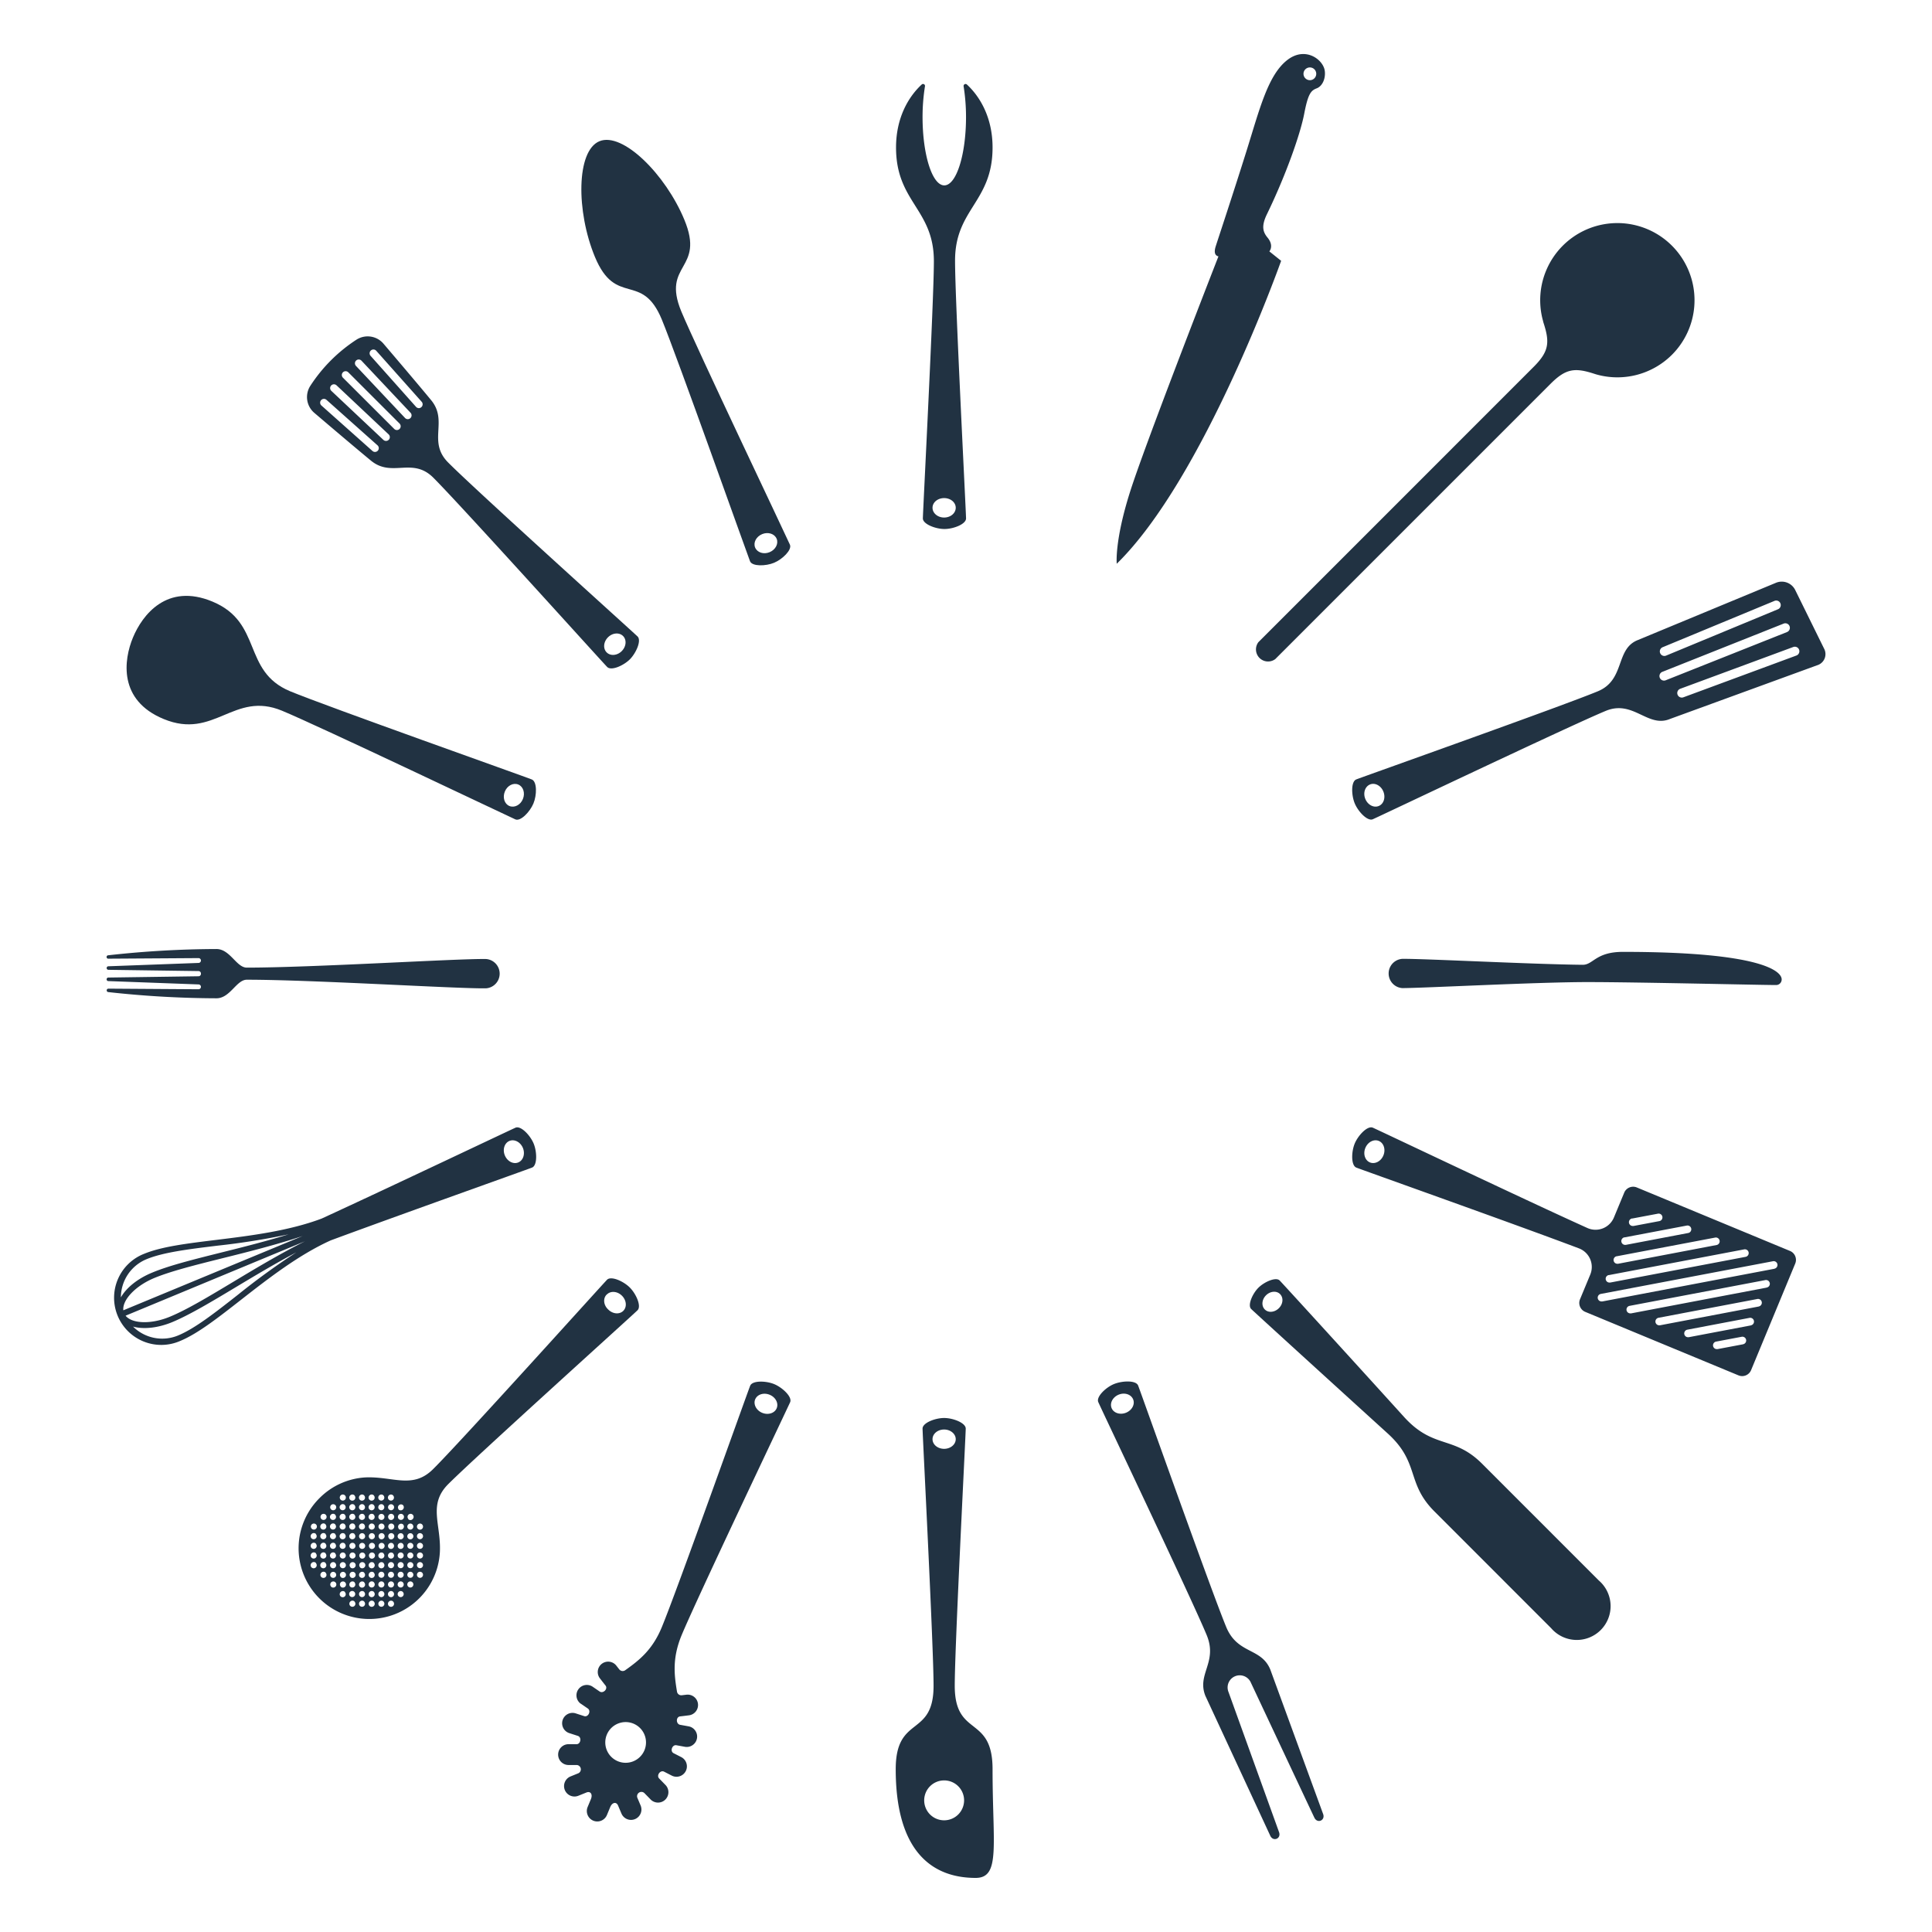 <svg id="Layer_1" data-name="Layer 1" xmlns="http://www.w3.org/2000/svg" viewBox="0 0 800 800"><defs><style>.cls-1{fill:#213242;}</style></defs><title>loader</title><path class="cls-1" d="M735.37,407.88c-6.53,0-57.11-1.22-78.07-1.22s-68.06,2.49-76.65,2.49a6.07,6.07,0,0,1,0-12.11c8.59-.12,53.79,2.26,74.74,2.46,4.36,0,5.33-5.35,16.63-5.35,58.27,0,65.73,8.26,65.73,11.38A2.29,2.29,0,0,1,735.37,407.88Z"/><path class="cls-1" d="M692.3,146.92a31.95,31.95,0,1,0-53.3-13.8h0l0,.1c.05.17.1.34.16.52,2.58,7.94,2.25,11.7-3.8,17.86L521.07,265.91a5,5,0,0,0,7,7l114-114c6.41-6.42,10.15-6.74,18.35-4.05l.22.07.23.07h0A32,32,0,0,0,692.3,146.92Z"/><path class="cls-1" d="M83.2,403.1h0a1,1,0,0,0-1-1l-37.23-.52a.75.75,0,0,1-.81-.74.74.74,0,0,1,.81-.73l37.23-1.38a1,1,0,0,0,1-1h0a1,1,0,0,0-1-1l-37.24.24a.71.71,0,1,1-.13-1.41,414.49,414.49,0,0,1,44.85-2.59c5.62.06,8.24,7.7,12.51,7.7,27.3,0,87.63-3.79,99.06-3.56a6.08,6.08,0,0,1,0,12.13c-11.43.23-71.76-3.56-99.06-3.56-4.27,0-6.89,7.64-12.51,7.69a415.78,415.78,0,0,1-44.85-2.57.71.71,0,1,1,.13-1.42l37.24.25a1,1,0,0,0,1-1h0a1,1,0,0,0-1-1l-37.23-1.38a.74.74,0,1,1,0-1.47l37.23-.53a1,1,0,0,0,1-1Z"/><path class="cls-1" d="M283.38,91c-7.8-18.84-25.58-36.49-35.17-32.52s-9.68,29-1.88,47.86c8.7,21,19.41,5.91,27.7,25.94,6.2,15,35.64,97.94,36.54,100.13s6.52,2.05,9.94.63,7.49-5.3,6.59-7.48-38.76-81.67-45-96.63C273.84,108.92,292.08,112,283.38,91Zm38.21,132.06c.85,2.07-.44,4.56-2.9,5.58s-5.13.17-6-1.9.44-4.55,2.89-5.57S320.73,221,321.59,223.09Z"/><path class="cls-1" d="M755.32,268.59l-12-24.36a6.23,6.23,0,0,0-7.83-2.95L678,265.11c-9.18,3.8-5,16.44-16.4,21.15-14.95,6.19-97.78,35.58-100,36.48s-2.05,6.5-.63,9.93,5.28,7.48,7.46,6.57,81.54-38.69,96.48-44.88c11.37-4.71,17.37,7.16,26.56,3.36l60.93-22.23A4.82,4.82,0,0,0,755.32,268.59ZM690,271.43a1.88,1.88,0,1,1-1.43-3.47l46.1-19.1a1.88,1.88,0,1,1,1.43,3.47Zm48.57-13.21a1.88,1.88,0,0,1,1.39,3.5l-50.31,20a1.88,1.88,0,0,1-1.39-3.49ZM570.92,333.74c-2.06.86-4.54-.44-5.56-2.89s-.17-5.12,1.89-6,4.55.44,5.56,2.89S573,332.89,570.92,333.74Zm126.13-45a1.88,1.88,0,1,1-1.3-3.53l46.8-17.3a1.88,1.88,0,0,1,1.3,3.53Z"/><path class="cls-1" d="M411,61.06C411,48.7,405.79,40,400.38,35a.82.82,0,0,0-1.37.73,80.92,80.92,0,0,1,1,12.67c0,15.66-4,28.36-9,28.36s-9-12.7-9-28.36a80.92,80.92,0,0,1,1-12.67.81.81,0,0,0-1.36-.73c-5.41,5-10.62,13.69-10.62,26.05,0,22.73,15.67,25.44,15.67,47.13,0,16.2-4.56,104.12-4.56,106.48s5.23,4.39,8.94,4.39,8.94-2,8.94-4.39-4.55-90.28-4.55-106.48C395.33,86.5,411,83.79,411,61.06ZM395.75,210.25c0,2.24-2.15,4.05-4.81,4.05s-4.8-1.81-4.8-4.05,2.15-4,4.8-4S395.75,208,395.75,210.25Z"/><path class="cls-1" d="M499.22,702.42,526,760.16c1.19,2.57,4.59,1.21,3.63-1.5l-20.92-58a5,5,0,0,1,9.28-3.85s25.83,55,26.26,55.84c1.23,2.6,4.6,1.16,3.63-1.5L526,691.31c-3.8-9.18-13.54-6.23-18.25-17.6-6.19-14.94-35.58-97.78-36.48-100s-6.5-2-9.93-.63-7.48,5.28-6.58,7.46,38.7,81.54,44.89,96.48c4.71,11.37-4.26,16.17-.46,25.36ZM460.3,583.08c-.86-2.07.44-4.55,2.89-5.57s5.12-.17,6,1.89-.44,4.55-2.89,5.56S461.15,585.13,460.3,583.08Z"/><path class="cls-1" d="M642.31,674.21a14,14,0,1,0,19.75-19.74l-48.37-48.38c-11.81-11.8-20.09-5.92-32.3-19.36-19.92-22-50.36-55.36-51.51-56.51-1.56-1.56-6.35.56-8.8,3s-4.57,7.24-3,8.8c1.15,1.15,34.56,31.59,56.51,51.52,13.44,12.2,7.56,20.49,19.36,32.29ZM524.22,536.37c1.75-1.75,4.37-2,5.84-.5s1.25,4.08-.51,5.83-4.36,2-5.83.51S522.47,538.13,524.22,536.37Z"/><path class="cls-1" d="M264,263.55c-1.67-1.66-67-60.52-78.39-72-8.71-8.7.09-17.12-7.06-25.82-4.81-5.85-14.15-16.84-19.75-23.41a8.59,8.59,0,0,0-11.13-1.71,64.92,64.92,0,0,0-19.2,19.2A8.58,8.58,0,0,0,130.2,171c6.57,5.6,17.57,14.94,23.42,19.75,8.7,7.15,17.12-1.64,25.82,7.06,11.44,11.44,70.29,76.72,72,78.39s6.79-.6,9.41-3.22h0C263.43,270.34,265.69,265.22,264,263.55ZM156.45,186.61a1.57,1.57,0,0,1-2.22.13l-21.14-18.83a1.57,1.57,0,0,1,2.1-2.34l21.13,18.83A1.57,1.57,0,0,1,156.45,186.61Zm4.54-4.53a1.57,1.57,0,0,1-2.23.07l-21.56-20.3a1.57,1.57,0,0,1,2.16-2.29l21.56,20.3A1.58,1.58,0,0,1,161,182.08Zm4.47-4.47a1.56,1.56,0,0,1-1.11.46,1.54,1.54,0,0,1-1.11-.46L142,156.39a1.58,1.58,0,0,1,0-2.22,1.56,1.56,0,0,1,2.22,0l21.23,21.22A1.58,1.58,0,0,1,165.46,177.61Zm4.47-4.47a1.61,1.61,0,0,1-1.08.43,1.56,1.56,0,0,1-1.14-.5L147.4,151.51a1.57,1.57,0,1,1,2.29-2.15L170,170.92A1.58,1.58,0,0,1,169.93,173.14Zm4.53-4.54a1.54,1.54,0,0,1-1,.4,1.59,1.59,0,0,1-1.18-.52l-18.83-21.14a1.57,1.57,0,1,1,2.35-2.09l18.83,21.14A1.57,1.57,0,0,1,174.46,168.6Zm83,101h0c-1.88,1.88-4.67,2.12-6.25.54s-1.33-4.37.54-6.24h0c1.87-1.88,4.66-2.12,6.24-.54S259.32,267.73,257.45,269.6Z"/><path class="cls-1" d="M132.24,620.4a29.27,29.27,0,1,0,49.91,22.14l0,0c.51-11.47-5-19.54,3.46-28,11.44-11.44,76.72-70.29,78.39-72s-.6-6.79-3.22-9.41h0c-2.62-2.62-7.74-4.89-9.41-3.22s-60.52,67-72,78.39c-8.42,8.43-16.49,3-28,3.46l0,0A29.18,29.18,0,0,0,132.24,620.4Zm42.56,30.8a1.26,1.26,0,1,1-1.78,0A1.25,1.25,0,0,1,174.8,651.2Zm-4,4a1.26,1.26,0,1,1-1.77,0A1.26,1.26,0,0,1,170.8,655.19Zm-4,4a1.25,1.25,0,1,1-1.77,0A1.25,1.25,0,0,1,166.81,659.19Zm-4,4a1.26,1.26,0,1,1-1.78,0A1.26,1.26,0,0,1,162.82,663.18Zm12-16a1.26,1.26,0,1,1-1.78,0A1.26,1.26,0,0,1,174.8,647.2Zm-4,4a1.25,1.25,0,1,1-1.77,0A1.25,1.25,0,0,1,170.8,651.2Zm-4,4a1.26,1.26,0,1,1-1.77,0A1.26,1.26,0,0,1,166.81,655.19Zm-4,4a1.26,1.26,0,1,1-1.78,0A1.26,1.26,0,0,1,162.82,659.19Zm-4,4a1.25,1.25,0,1,1-1.77,0A1.25,1.25,0,0,1,158.82,663.18Zm16-20a1.26,1.26,0,1,1-1.78,0A1.25,1.25,0,0,1,174.8,643.21Zm-4,4a1.26,1.26,0,1,1-1.77,0A1.26,1.26,0,0,1,170.8,647.2Zm-4,4a1.25,1.25,0,1,1-1.77,0A1.25,1.25,0,0,1,166.81,651.2Zm-4,4a1.26,1.26,0,1,1-1.77,0A1.26,1.26,0,0,1,162.81,655.19Zm-4,4a1.25,1.25,0,1,1-1.77,0A1.25,1.25,0,0,1,158.82,659.19Zm-4,4a1.26,1.26,0,1,1-1.78,0A1.25,1.25,0,0,1,154.83,663.18Zm20-24a1.26,1.26,0,1,1-1.78,0A1.25,1.25,0,0,1,174.8,639.22Zm-4,4a1.25,1.25,0,1,1-1.77,0A1.25,1.25,0,0,1,170.8,643.21Zm-4,4a1.26,1.26,0,1,1-1.77,0A1.26,1.26,0,0,1,166.81,647.2Zm-4,4a1.25,1.25,0,1,1-1.77,0A1.25,1.25,0,0,1,162.81,651.2Zm-4,4a1.26,1.26,0,1,1-1.77,0A1.26,1.26,0,0,1,158.82,655.19Zm-4,4a1.26,1.26,0,1,1-1.78,0A1.25,1.25,0,0,1,154.83,659.19Zm-4,4a1.25,1.25,0,1,1-1.77,0A1.25,1.25,0,0,1,150.83,663.18Zm24-28a1.26,1.26,0,1,1-1.78,0A1.26,1.26,0,0,1,174.8,635.22Zm-4,4a1.25,1.25,0,1,1-1.77,0A1.25,1.25,0,0,1,170.8,639.22Zm-4,4a1.25,1.25,0,1,1-1.77,0A1.25,1.25,0,0,1,166.81,643.21Zm-4,4a1.26,1.26,0,1,1-1.77,0A1.26,1.26,0,0,1,162.81,647.2Zm-4,4a1.25,1.25,0,1,1-1.77,0A1.25,1.25,0,0,1,158.82,651.2Zm-4,4a1.26,1.26,0,1,1-1.78,0A1.26,1.26,0,0,1,154.83,655.19Zm-4,4a1.25,1.25,0,1,1-1.77,0A1.25,1.25,0,0,1,150.83,659.19Zm-4,4a1.25,1.25,0,1,1-1.77,0A1.25,1.25,0,0,1,146.84,663.18Zm28-31.95a1.26,1.26,0,1,1-1.78,0A1.25,1.25,0,0,1,174.8,631.23Zm-4,4a1.26,1.26,0,1,1-1.77,0A1.26,1.26,0,0,1,170.8,635.22Zm-4,4a1.25,1.25,0,1,1-1.77,0A1.25,1.25,0,0,1,166.81,639.22Zm-4,4a1.25,1.25,0,1,1-1.77,0A1.25,1.25,0,0,1,162.81,643.21Zm-4,4a1.26,1.26,0,1,1-1.77,0A1.26,1.26,0,0,1,158.82,647.2Zm-4,4a1.26,1.26,0,1,1-1.78,0A1.25,1.25,0,0,1,154.83,651.2Zm-4,4a1.26,1.26,0,1,1-1.77,0A1.26,1.26,0,0,1,150.83,655.19Zm-4,4a1.26,1.26,0,0,1-1.78,1.77,1.26,1.26,0,1,1,1.78-1.77Zm24-28a1.25,1.25,0,1,1-1.77,0A1.25,1.25,0,0,1,170.8,631.23Zm-4,4a1.26,1.26,0,1,1-1.77,0A1.26,1.26,0,0,1,166.81,635.22Zm-4,4a1.25,1.25,0,1,1-1.77,0A1.25,1.25,0,0,1,162.81,639.22Zm-4,4a1.25,1.25,0,1,1-1.77,0A1.25,1.25,0,0,1,158.82,643.21Zm-4,4a1.26,1.26,0,1,1-1.78,0A1.26,1.26,0,0,1,154.83,647.2Zm-4,4a1.25,1.25,0,1,1-1.77,0A1.25,1.25,0,0,1,150.83,651.2Zm-4,4a1.26,1.26,0,0,1-1.78,1.78,1.28,1.28,0,0,1,0-1.78A1.26,1.26,0,0,1,146.84,655.19Zm-4,4a1.25,1.25,0,1,1-1.77,0A1.25,1.25,0,0,1,142.84,659.19ZM137.08,653a1.25,1.25,0,1,1,1.77,0A1.25,1.25,0,0,1,137.08,653Zm4-4a1.26,1.26,0,1,1,1.77,0A1.26,1.26,0,0,1,141.07,649Zm4-4a1.26,1.26,0,1,1,1.78,0A1.25,1.25,0,0,1,145.06,645Zm4-4a1.25,1.25,0,1,1,1.77,0A1.25,1.25,0,0,1,149.06,641Zm4-4a1.26,1.26,0,1,1,1.78,0A1.26,1.26,0,0,1,153.05,637Zm4-4a1.25,1.25,0,1,1,1.77,0A1.25,1.25,0,0,1,157.05,633Zm4-4a1.26,1.26,0,1,1,1.77,0A1.26,1.26,0,0,1,161,629Zm4-4a1.26,1.26,0,0,1,1.78-1.77A1.26,1.26,0,1,1,165,625Zm-27.95,32a1.26,1.26,0,1,1,1.77,0A1.26,1.26,0,0,1,137.08,657Zm4-4a1.25,1.25,0,1,1,1.77,0A1.25,1.25,0,0,1,141.07,653Zm4-4a1.26,1.26,0,1,1,1.78,0A1.27,1.27,0,0,1,145.06,649Zm4-4a1.25,1.25,0,1,1,1.77,0A1.25,1.25,0,0,1,149.06,645Zm4-4a1.26,1.26,0,1,1,1.78,0A1.25,1.25,0,0,1,153.05,641Zm4-4a1.26,1.26,0,1,1,1.77,0A1.26,1.26,0,0,1,157.05,637Zm4-4a1.25,1.25,0,1,1,1.77,0A1.25,1.25,0,0,1,161,633Zm4-4a1.28,1.28,0,0,1,0-1.78,1.26,1.26,0,1,1,0,1.78Zm-24,28a1.26,1.26,0,1,1,1.77,0A1.26,1.26,0,0,1,141.07,657Zm4-4a1.26,1.26,0,1,1,1.78,0A1.26,1.26,0,0,1,145.06,653Zm4-4a1.26,1.26,0,1,1,1.77,0A1.26,1.26,0,0,1,149.06,649Zm4-4a1.26,1.26,0,1,1,1.78,0A1.25,1.25,0,0,1,153.05,645Zm4-4a1.25,1.25,0,1,1,1.77,0A1.25,1.25,0,0,1,157.05,641Zm4-4a1.26,1.26,0,1,1,1.77,0A1.26,1.26,0,0,1,161,637Zm4-4a1.26,1.26,0,0,1,1.78-1.77A1.26,1.26,0,1,1,165,633Zm4-4a1.26,1.26,0,1,1,1.77,0A1.26,1.26,0,0,1,169,629Zm82.18-93c1.57-1.58,4.37-1.34,6.24.54h0c1.88,1.88,2.12,4.67.54,6.25s-4.37,1.33-6.24-.55h0C249.87,540.42,249.63,537.62,251.21,536.05ZM129.09,633a1.25,1.25,0,1,1,1.77,0A1.25,1.25,0,0,1,129.09,633Zm4-4a1.26,1.26,0,1,1,1.78,0A1.26,1.26,0,0,1,133.08,629Zm4-4a1.25,1.25,0,1,1,1.77,0A1.25,1.25,0,0,1,137.08,625Zm25.73-1.77a1.25,1.25,0,1,1-1.77,0A1.25,1.25,0,0,1,162.81,623.24Zm-4,4a1.26,1.26,0,1,1-1.77,0A1.26,1.26,0,0,1,158.82,627.23Zm-4,4a1.26,1.26,0,1,1-1.78,0A1.25,1.25,0,0,1,154.83,631.23Zm-4,4a1.26,1.26,0,1,1-1.77,0A1.26,1.26,0,0,1,150.83,635.22Zm-4,4a1.26,1.26,0,1,1-1.78,0A1.25,1.25,0,0,1,146.84,639.22Zm-4,4a1.25,1.25,0,1,1-1.77,0A1.25,1.25,0,0,1,142.84,643.21Zm-4,4a1.26,1.26,0,1,1-1.77,0A1.26,1.26,0,0,1,138.85,647.2Zm-4,4a1.26,1.26,0,1,1-1.78,0A1.25,1.25,0,0,1,134.86,651.2Zm27.95-32a1.25,1.25,0,1,1-1.77,0A1.25,1.25,0,0,1,162.81,619.25Zm-4,4a1.25,1.25,0,1,1-1.77,0A1.25,1.25,0,0,1,158.82,623.24Zm-4,4a1.26,1.26,0,1,1-1.78,0A1.26,1.26,0,0,1,154.83,627.23Zm-4,4a1.25,1.25,0,1,1-1.77,0A1.25,1.25,0,0,1,150.83,631.23Zm-4,4a1.26,1.26,0,1,1-1.78,0A1.26,1.26,0,0,1,146.84,635.22Zm-4,4a1.25,1.25,0,1,1-1.77,0A1.25,1.25,0,0,1,142.84,639.22Zm-4,4a1.25,1.25,0,1,1-1.77,0A1.25,1.25,0,0,1,138.85,643.21Zm-4,4a1.26,1.26,0,1,1-1.78,0A1.26,1.26,0,0,1,134.86,647.2Zm24-28a1.25,1.25,0,1,1-1.77,0A1.25,1.25,0,0,1,158.82,619.25Zm-4,4a1.26,1.26,0,1,1-1.78,0A1.25,1.25,0,0,1,154.83,623.24Zm-4,4a1.26,1.26,0,1,1-1.77,0A1.26,1.26,0,0,1,150.83,627.23Zm-4,4a1.26,1.26,0,1,1-1.78,0A1.25,1.25,0,0,1,146.84,631.23Zm-4,4a1.26,1.26,0,1,1-1.77,0A1.26,1.26,0,0,1,142.84,635.22Zm-4,4a1.25,1.25,0,1,1-1.77,0A1.25,1.25,0,0,1,138.85,639.22Zm-4,4a1.26,1.26,0,1,1-1.78,0A1.25,1.25,0,0,1,134.86,643.21Zm-4,4a1.26,1.26,0,1,1-1.77,0A1.26,1.26,0,0,1,130.86,647.2Zm24-28a1.26,1.26,0,1,1-1.78,0A1.26,1.26,0,0,1,154.83,619.24Zm-4,4a1.25,1.25,0,1,1-1.77,0A1.25,1.25,0,0,1,150.83,623.24Zm-4,4a1.26,1.26,0,1,1-1.78,0A1.26,1.26,0,0,1,146.84,627.23Zm-4,4a1.25,1.25,0,1,1-1.77,0A1.25,1.25,0,0,1,142.84,631.23Zm-4,4a1.25,1.25,0,1,1-1.77,0A1.26,1.26,0,0,1,138.85,635.22Zm-4,4a1.26,1.26,0,1,1-1.78,0A1.25,1.25,0,0,1,134.86,639.22Zm-4,4a1.25,1.25,0,1,1-1.77,0A1.25,1.25,0,0,1,130.86,643.21Zm20-24a1.26,1.26,0,1,1-1.77,0A1.26,1.26,0,0,1,150.83,619.24Zm-4,4a1.26,1.26,0,1,1-1.78,0A1.25,1.25,0,0,1,146.84,623.24Zm-4,4a1.26,1.26,0,1,1-1.77,0A1.26,1.26,0,0,1,142.84,627.23Zm-4,4a1.25,1.25,0,1,1-1.77,0A1.25,1.25,0,0,1,138.85,631.23Zm-4,4a1.26,1.26,0,1,1-1.78,0A1.25,1.25,0,0,1,134.86,635.22Zm-4,4a1.25,1.25,0,1,1-1.77,0A1.25,1.25,0,0,1,130.86,639.22Zm16-20a1.26,1.26,0,1,1-1.78,0A1.28,1.28,0,0,1,146.84,619.24Zm-4,4a1.25,1.25,0,1,1-1.77,0A1.25,1.25,0,0,1,142.84,623.24Zm-4,4a1.26,1.26,0,1,1-1.77,0A1.26,1.26,0,0,1,138.85,627.23Zm-4,4a1.26,1.26,0,1,1-1.78,0A1.25,1.25,0,0,1,134.86,631.23Zm-4,4a1.25,1.25,0,1,1-1.77,0A1.25,1.25,0,0,1,130.86,635.22ZM141.07,621a1.26,1.26,0,1,1,1.77,0A1.26,1.26,0,0,1,141.07,621Z"/><path class="cls-1" d="M404,777.6c10.38,0,7-13.56,7-45,0-22.74-15.66-12.89-15.66-34.57,0-16.2,4.55-104.12,4.55-106.48s-5.23-4.39-8.94-4.39-8.94,2-8.94,4.39,4.56,90.28,4.56,106.48c0,21.68-15.67,11.83-15.67,34.57C370.89,765.31,384.84,777.6,404,777.6ZM386.14,595.93c0-2.23,2.15-4,4.8-4s4.81,1.81,4.81,4-2.15,4-4.81,4S386.14,598.16,386.14,595.93Zm4.8,141.3a8.26,8.26,0,1,1-8.25,8.26A8.26,8.26,0,0,1,390.94,737.23Z"/><path class="cls-1" d="M59.69,519.17a19.53,19.53,0,1,0,14.94,36.08c7.23-3,15.61-9.55,25.33-17.15,11.29-8.82,23.83-18.55,37-24.49,29.13-10.78,81.64-29.43,83.37-30.15,2.19-.9,2.06-6.51.64-9.94s-5.3-7.49-7.48-6.58c-1.73.72-52.1,24.68-80.31,37.65-13.47,5.07-29.2,7.06-43.41,8.8C77.48,514.89,66.91,516.18,59.69,519.17ZM52,544.8,126.25,514c-10.33,5.17-20.47,11.26-29.82,16.88-10.17,6.11-19,11.4-25.95,14.29C62.66,548.45,54.7,548.17,52,544.8Zm-.93-2.23c-.47-4.29,5-10.12,12.78-13.36,7-2.89,16.94-5.37,28.46-8.25,10.58-2.63,22-5.5,33-9.15ZM73.71,553a17.11,17.11,0,0,1-18.62-3.69c4.3,1.19,10.24.64,16.31-1.88,7.16-3,16-8.29,26.28-14.46,7.9-4.74,16.37-9.82,25-14.38a296.57,296.57,0,0,0-24.24,17.6C88.9,543.68,80.63,550.15,73.71,553Zm142.81-77.67c1,2.46.16,5.14-1.9,6s-4.55-.44-5.57-2.89-.17-5.14,1.89-6S215.5,472.89,216.52,475.34Zm-96.91,35.75c-9.35,2.89-18.93,5.3-27.88,7.53C80.11,521.52,70.08,524,62.92,527c-6.07,2.51-10.66,6.32-12.86,10.21a17.13,17.13,0,0,1,10.56-15.78c6.92-2.87,17.33-4.15,29.39-5.62A298.22,298.22,0,0,0,119.61,511.09Z"/><path class="cls-1" d="M530.49,108l-4.87-3.9c1-1.34,1.14-3.42-.77-5.73s-2.64-4.72-.25-9.65c7.95-16.38,13.85-33.3,15.44-41.58s2.76-9.65,5.17-10.56,3.79-4.16,3.34-7.31c-.65-4.57-7.91-10.13-15.32-4.56C525,30.91,521.56,45.3,516,63s-11.54,35.67-12.6,39c-.84,2.66-.21,3.85,1.13,4.16-4.69,12-30.57,78.57-36.53,97.28-6.56,20.59-5.58,30-5.58,30C498.62,198.05,530.49,108,530.49,108Zm10.89-75a2.64,2.64,0,1,1,3.45-1.43A2.63,2.63,0,0,1,541.38,33Z"/><path class="cls-1" d="M240.48,705.45l2.92,2c1.47,1,.2,3.7-1.5,3.16l-3.38-1.09a4.3,4.3,0,1,0-2.64,8.18l3.38,1.09c1.7.55,1.23,3.43-.54,3.45l-3.55,0a4.31,4.31,0,0,0,.11,8.61l3.55,0a1.8,1.8,0,0,1,.72,3.39l-3.29,1.34a4.3,4.3,0,1,0,3.24,8l3.29-1.33c1.72-.72,2.72.72,1.89,2.73l-1.36,3.28a4.3,4.3,0,0,0,8,3.29l1.36-3.28c.83-2,2.56-2.31,3.27-.59.51,1.24,1.38,3.27,1.38,3.27a4.3,4.3,0,1,0,7.93-3.35l-1.38-3.27a1.8,1.8,0,0,1,2.91-1.89l2.48,2.54a4.3,4.3,0,1,0,6.15-6l-2.48-2.55c-1.23-1.26.47-3.63,2.06-2.81l3.16,1.62a4.3,4.3,0,0,0,3.93-7.66l-3.17-1.62c-1.59-.82-.58-3.61,1.17-3.29l3.5.64a4.3,4.3,0,0,0,1.54-8.47l-3.49-.63c-1.79-.33-1.82-3.3,0-3.49,1.28-.14,3.52-.43,3.52-.43a4.3,4.3,0,1,0-1-8.54l-1.77.21a1.8,1.8,0,0,1-2.07-1.55c-1.14-6.84-2-13.72,1.86-23.16,6.2-15,44.05-94.45,45-96.63s-3.16-6.06-6.59-7.48-9-1.55-9.94.63S280.23,658.91,274,673.87c-3.91,9.44-9.42,13.67-15.06,17.7a1.81,1.81,0,0,1-2.56-.37l-1.1-1.4a4.3,4.3,0,1,0-6.76,5.31s1.37,1.79,2.19,2.8c1.17,1.44-1,3.52-2.45,2.48l-2.92-2a4.3,4.3,0,0,0-4.89,7.07Zm72.23-126c.85-2.07,3.53-2.92,6-1.9s3.75,3.51,2.9,5.57-3.54,2.91-6,1.9S311.85,581.47,312.71,579.42ZM262.28,713.71a8.43,8.43,0,1,1-11,4.56A8.44,8.44,0,0,1,262.28,713.71Z"/><path class="cls-1" d="M87.92,249.08c-18.84-7.81-29,5.61-32.86,14.89s-6.13,26,12.71,33.76c21,8.7,29-11.74,49-3.44,15,6.2,94.45,44.06,96.63,45s6.05-3.15,7.48-6.58,1.55-9-.64-9.94-85.15-30.34-100.12-36.54C100.13,277.89,108.92,257.77,87.92,249.08Zm126.7,75.78c2.06.85,2.91,3.53,1.9,6s-3.51,3.74-5.58,2.89-2.9-3.53-1.89-6S212.56,324,214.62,324.86Z"/><path class="cls-1" d="M741.22,518,677.77,491.7a4,4,0,0,0-5.22,2.17l-4.25,10.24a8.24,8.24,0,0,1-11,4.38c-24.9-11.22-86.94-40.75-88.87-41.55-2.18-.91-6.05,3.15-7.47,6.58s-1.55,9,.63,9.94c1.92.8,66.68,23.79,92.21,33.46a8.24,8.24,0,0,1,4.69,10.87L654.25,538a4,4,0,0,0,2.17,5.22l63.45,26.29a4,4,0,0,0,5.22-2.17l18.29-44.16A4,4,0,0,0,741.22,518ZM572.83,478.44c-1,2.45-3.51,3.74-5.57,2.89s-2.91-3.53-1.89-6,3.51-3.74,5.57-2.89S573.85,476,572.83,478.44Zm103,26.13,10.61-2a1.57,1.57,0,1,1,.59,3.08l-10.61,2-.3,0a1.57,1.57,0,0,1-.29-3.12Zm-3.24,7.82,25.78-4.89a1.57,1.57,0,1,1,.58,3.08l-25.77,4.9-.29,0a1.58,1.58,0,0,1-.3-3.12Zm-3.23,7.82,40.93-7.77a1.57,1.57,0,0,1,.59,3.08L670,523.3l-.3,0a1.57,1.57,0,0,1-.29-3.11ZM666.14,528l56.09-10.66a1.57,1.57,0,1,1,.59,3.09l-56.09,10.65-.3,0a1.57,1.57,0,0,1-.29-3.11Zm55.64,28.64-10.6,2-.3,0a1.57,1.57,0,0,1-.29-3.11l10.6-2a1.57,1.57,0,0,1,.59,3.09Zm3.24-7.82-25.77,4.89-.29,0a1.57,1.57,0,0,1-.29-3.11l25.76-4.9a1.57,1.57,0,1,1,.59,3.09Zm3.24-7.82-40.93,7.78a1.46,1.46,0,0,1-.29,0,1.57,1.57,0,0,1-.3-3.11l40.93-7.78a1.57,1.57,0,1,1,.59,3.09Zm3.24-7.82-56.09,10.66-.3,0a1.57,1.57,0,0,1-.29-3.12l56.09-10.65a1.57,1.57,0,1,1,.59,3.08Zm3.24-7.81-71.25,13.53a1.53,1.53,0,0,1-.3,0,1.57,1.57,0,0,1-.29-3.12l71.25-13.53a1.57,1.57,0,1,1,.59,3.09Z"/></svg>